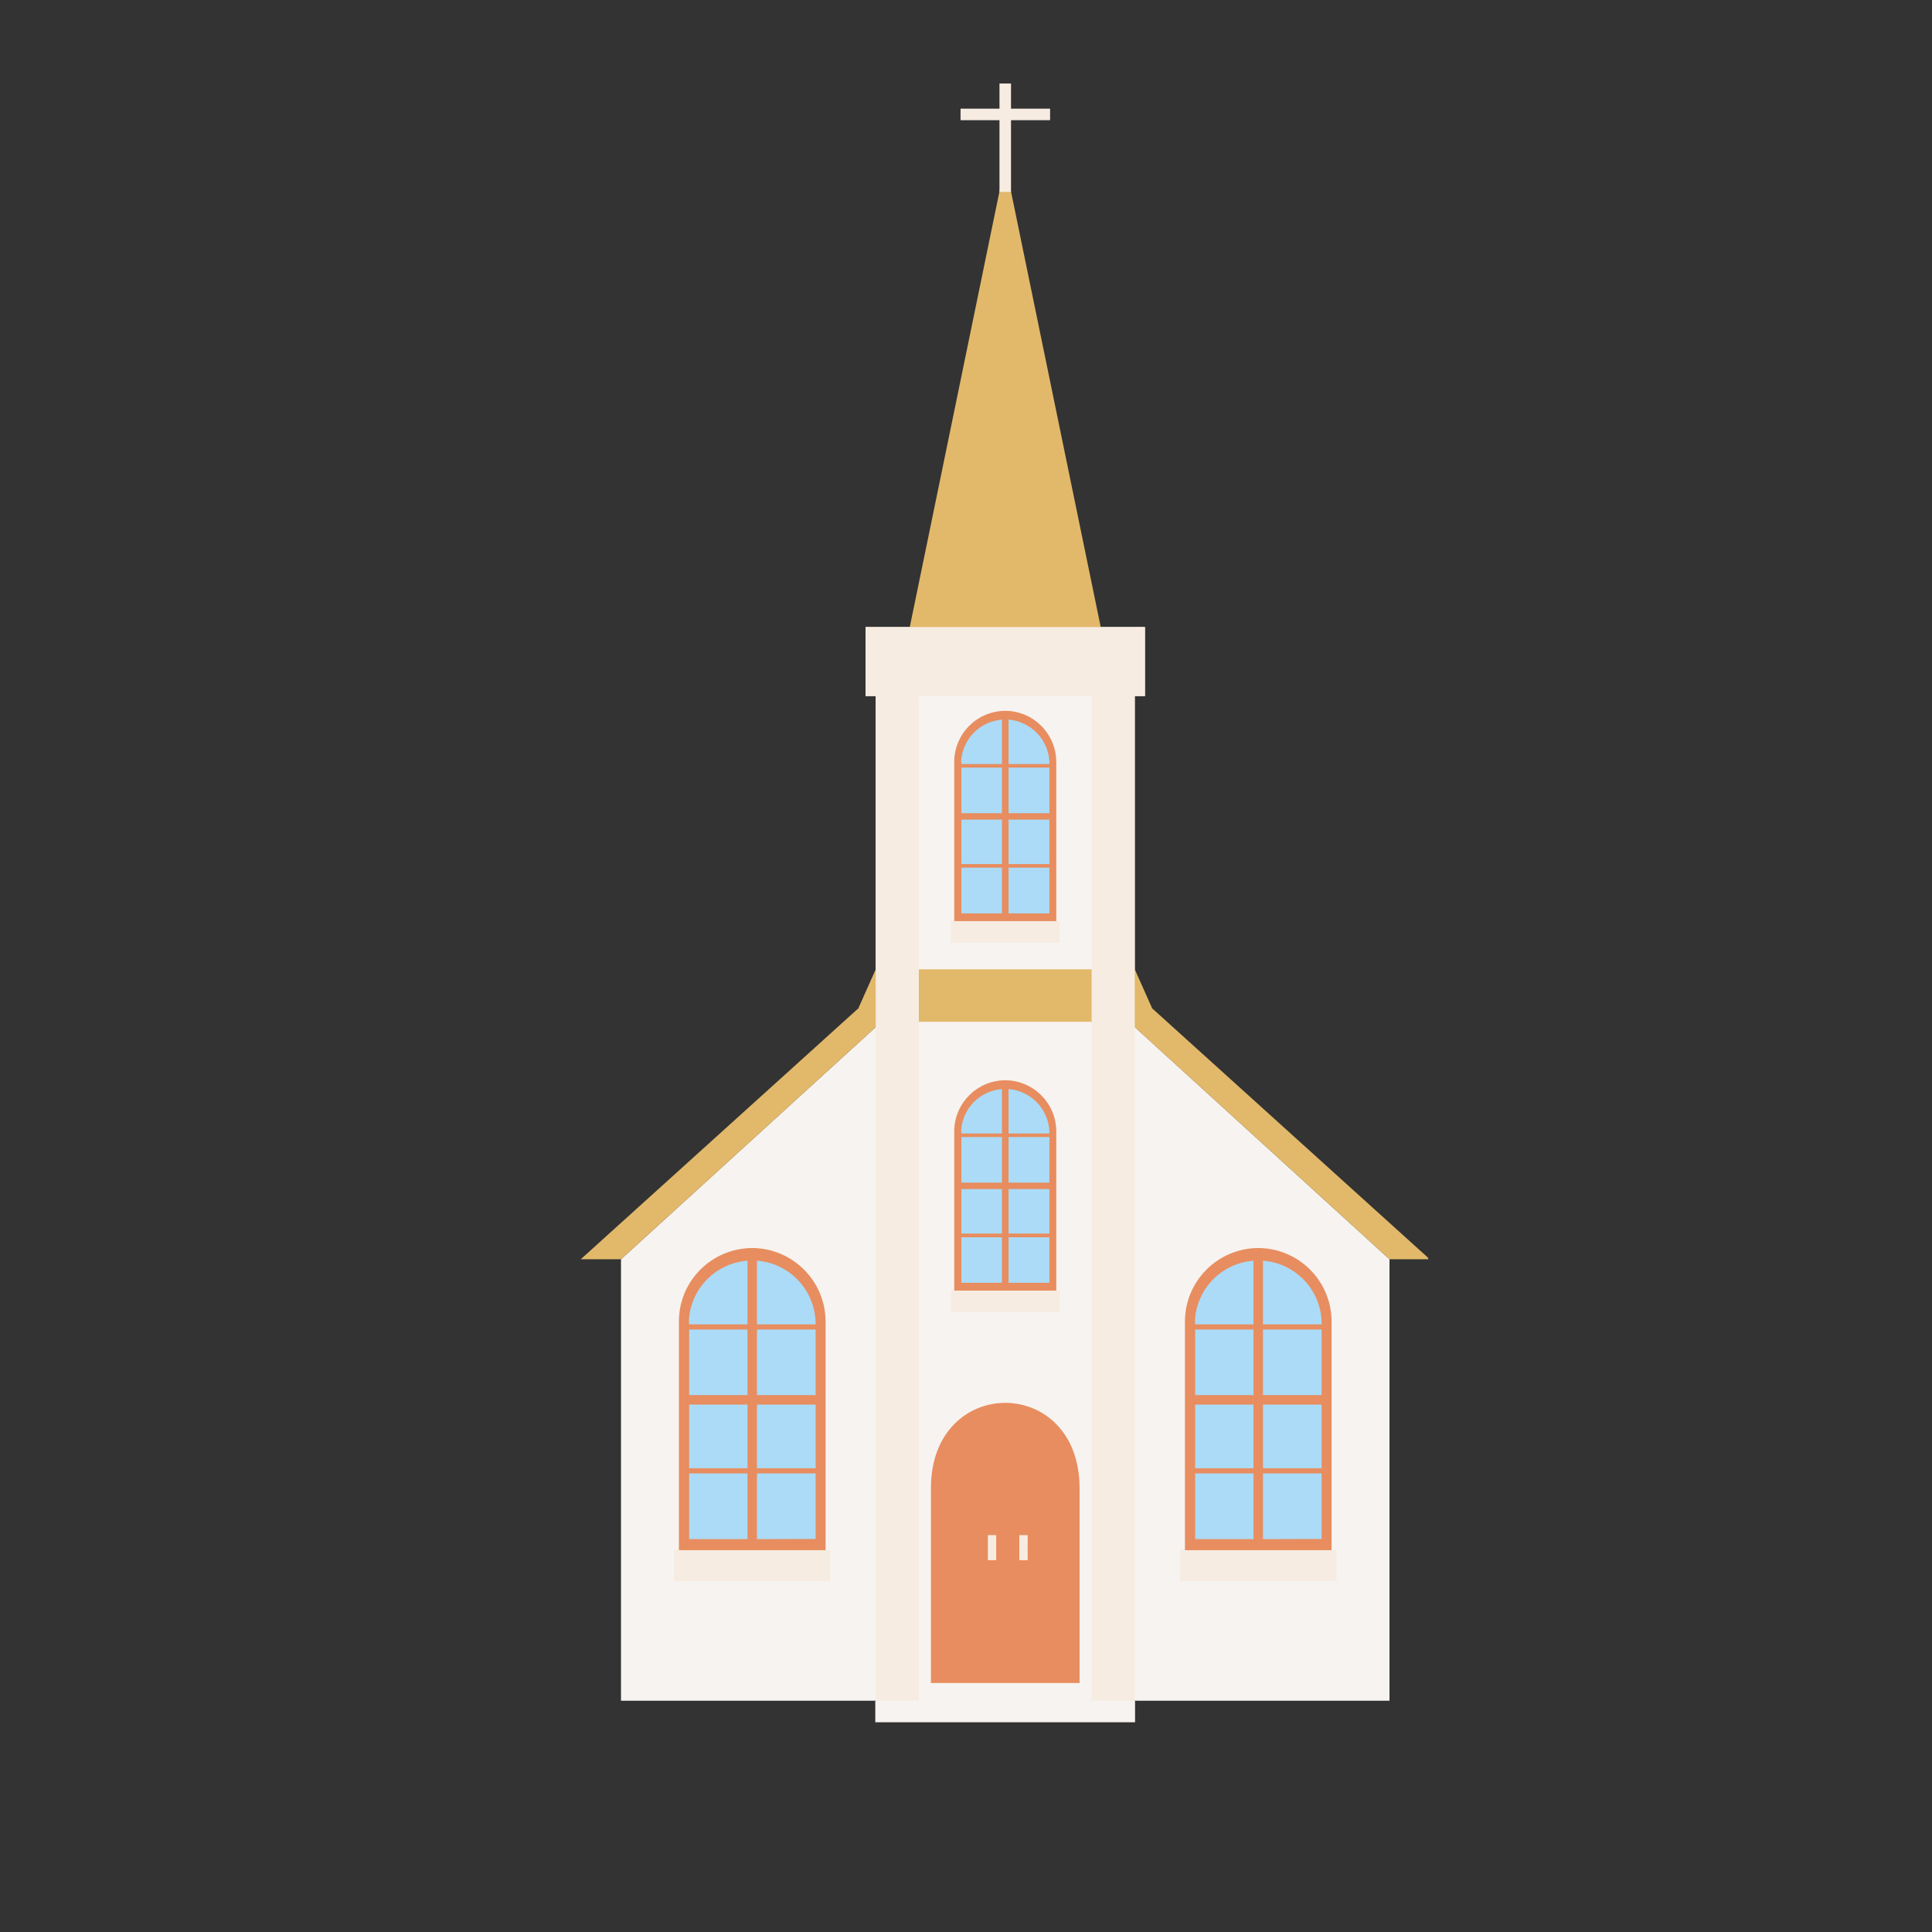 <svg xmlns="http://www.w3.org/2000/svg" xmlns:xlink="http://www.w3.org/1999/xlink" width="70" zoomAndPan="magnify" viewBox="0 0 52.5 52.5" height="70" preserveAspectRatio="xMidYMid meet" version="1.0"><rect x="0" y="0" width="52.5" height="52.5" fill="#333333" stroke="none"/><defs><clipPath id="4e6c762c60"><path d="M 16 17 L 38 17 L 38 46.844 L 16 46.844 Z M 16 17 " clip-rule="nonzero"/></clipPath><clipPath id="48083be432"><path d="M 15.777 4 L 38.809 4 L 38.809 35 L 15.777 35 Z M 15.777 4 " clip-rule="nonzero"/></clipPath><clipPath id="aec2891603"><path d="M 23 17 L 31 17 L 31 46.844 L 23 46.844 Z M 23 17 " clip-rule="nonzero"/></clipPath><clipPath id="8adbe0b109"><path d="M 27 2.27 L 28 2.27 L 28 6 L 27 6 Z M 27 2.27 " clip-rule="nonzero"/></clipPath><clipPath id="fb61490532"><path d="M 26 2.27 L 29 2.27 L 29 4 L 26 4 Z M 26 2.27 " clip-rule="nonzero"/></clipPath></defs><g clip-path="url(#4e6c762c60)"><path fill="#f7f3f0" d="M 30.836 27.91 L 30.836 18.914 L 31.113 18.914 L 31.113 17.039 L 23.52 17.039 L 23.52 18.914 L 23.797 18.914 L 23.797 27.91 L 16.875 34.219 L 16.875 46.215 L 23.785 46.215 L 23.785 46.203 L 23.797 46.203 L 23.797 46.215 L 23.785 46.215 L 23.785 46.801 L 30.844 46.801 L 30.844 46.215 L 30.836 46.215 L 30.836 46.203 L 30.844 46.203 L 30.844 46.215 L 37.758 46.215 L 37.758 34.219 Z M 27.07 42.398 L 26.844 42.398 L 26.844 41.715 L 27.07 41.715 Z M 27.926 42.398 L 27.699 42.398 L 27.699 41.715 L 27.926 41.715 Z M 27.926 42.398 " fill-opacity="1" fill-rule="evenodd"/></g><path fill="#abdbf7" d="M 26.285 19.848 L 27.309 19.449 L 28.312 19.801 L 28.621 20.621 L 28.621 24.922 L 26.012 24.922 L 26.012 20.605 Z M 26.012 30.648 L 26.012 34.965 L 28.621 34.965 L 28.621 30.66 L 28.312 29.84 L 27.309 29.488 L 26.285 29.887 Z M 18.566 35.77 L 18.566 41.973 L 22.312 41.973 L 22.312 35.789 L 21.875 34.609 L 20.43 34.102 L 18.957 34.68 Z M 32.32 35.77 L 32.32 41.973 L 36.066 41.973 L 36.066 35.789 L 35.625 34.609 L 34.184 34.102 L 32.707 34.68 Z M 32.32 35.77 " fill-opacity="1" fill-rule="evenodd"/><path fill="#f7ece1" d="M 25.84 25.023 L 28.793 25.023 L 28.793 25.617 L 25.84 25.617 Z M 25.84 35.656 L 28.793 35.656 L 28.793 35.062 L 25.84 35.062 Z M 18.316 42.969 L 22.562 42.969 L 22.562 42.117 L 18.316 42.117 Z M 32.07 42.969 L 36.316 42.969 L 36.316 42.117 L 32.07 42.117 Z M 32.07 42.969 " fill-opacity="1" fill-rule="evenodd"/><path fill="#e88d5f" d="M 25.297 45.734 L 25.297 40.441 C 25.297 37.348 29.336 37.348 29.336 40.441 L 29.336 45.734 Z M 28.516 20.703 L 28.516 20.762 L 28.516 20.75 C 28.516 20.734 28.516 20.719 28.516 20.703 Z M 27.316 19.316 C 26.551 19.32 25.934 19.938 25.93 20.703 L 25.93 25.031 L 28.703 25.031 L 28.703 20.703 C 28.699 19.938 28.082 19.32 27.316 19.316 Z M 27.227 24.82 L 26.125 24.82 L 26.125 23.578 L 27.227 23.578 Z M 27.227 23.48 L 26.125 23.48 L 26.125 22.273 L 27.227 22.273 Z M 27.227 22.098 L 26.125 22.098 L 26.125 20.859 L 27.227 20.859 Z M 27.227 20.762 L 26.125 20.762 L 26.125 20.707 L 26.117 20.707 C 26.141 20.098 26.617 19.602 27.227 19.555 Z M 28.516 24.82 L 27.406 24.82 L 27.406 23.578 L 28.516 23.578 Z M 28.516 23.48 L 27.406 23.48 L 27.406 22.273 L 28.516 22.273 Z M 28.516 22.098 L 27.406 22.098 L 27.406 20.859 L 28.516 20.859 Z M 28.516 20.762 L 27.406 20.762 L 27.406 19.555 C 28.012 19.602 28.488 20.098 28.516 20.703 C 28.516 20.719 28.516 20.734 28.516 20.75 Z M 28.516 30.789 L 28.516 30.801 L 28.516 30.742 C 28.516 30.758 28.516 30.773 28.516 30.789 Z M 26.125 30.746 L 26.125 30.801 L 26.117 30.801 L 26.117 30.789 C 26.117 30.773 26.117 30.762 26.117 30.746 Z M 27.316 29.355 C 26.551 29.359 25.934 29.977 25.93 30.742 L 25.93 35.07 L 28.703 35.07 L 28.703 30.742 C 28.699 29.977 28.082 29.359 27.316 29.355 Z M 27.227 34.859 L 26.125 34.859 L 26.125 33.621 L 27.227 33.621 Z M 27.227 33.52 L 26.125 33.52 L 26.125 32.312 L 27.227 32.312 Z M 27.227 32.137 L 26.125 32.137 L 26.125 30.898 L 27.227 30.898 Z M 27.227 30.801 L 26.117 30.801 L 26.117 30.789 C 26.117 30.773 26.117 30.762 26.117 30.746 C 26.141 30.137 26.617 29.641 27.227 29.594 Z M 28.516 34.859 L 27.406 34.859 L 27.406 33.621 L 28.516 33.621 Z M 28.516 33.52 L 27.406 33.52 L 27.406 32.312 L 28.516 32.312 Z M 28.516 32.137 L 27.406 32.137 L 27.406 30.898 L 28.516 30.898 Z M 28.516 30.801 L 27.406 30.801 L 27.406 29.594 C 28.012 29.641 28.488 30.133 28.516 30.742 C 28.516 30.758 28.516 30.773 28.516 30.789 Z M 27.406 29.461 L 27.406 29.594 C 27.375 29.594 27.348 29.59 27.316 29.59 C 27.285 29.59 27.258 29.594 27.227 29.594 L 27.227 29.461 Z M 27.406 29.461 L 27.406 29.594 C 27.375 29.594 27.348 29.59 27.316 29.59 C 27.285 29.59 27.258 29.594 27.227 29.594 L 27.227 29.461 Z M 18.727 35.91 L 18.727 35.988 L 18.715 35.988 L 18.715 35.973 C 18.715 35.953 18.715 35.93 18.719 35.91 Z M 20.441 33.914 C 19.34 33.918 18.449 34.809 18.449 35.906 L 18.449 42.125 L 22.434 42.125 L 22.434 35.906 C 22.43 34.809 21.539 33.918 20.441 33.914 Z M 20.312 38.168 L 20.312 39.898 L 18.727 39.898 L 18.727 38.168 Z M 18.727 37.91 L 18.727 36.129 L 20.312 36.129 L 20.312 37.91 Z M 18.719 35.973 C 18.719 35.953 18.719 35.93 18.719 35.91 C 18.75 35.035 19.438 34.324 20.312 34.258 L 20.312 35.988 L 18.715 35.988 Z M 18.727 40.039 L 20.312 40.039 L 20.312 41.824 L 18.727 41.824 Z M 22.164 41.82 L 20.57 41.824 L 20.57 40.039 L 22.164 40.039 Z M 22.164 39.898 L 20.57 39.898 L 20.57 38.168 L 22.164 38.168 Z M 22.164 37.91 L 20.57 37.91 L 20.57 36.129 L 22.164 36.129 Z M 22.164 35.988 L 20.57 35.988 L 20.57 34.258 C 21.465 34.324 22.16 35.074 22.164 35.973 Z M 34.191 33.914 C 33.094 33.918 32.203 34.809 32.199 35.906 L 32.199 42.125 L 36.184 42.125 L 36.184 35.906 C 36.18 34.809 35.293 33.918 34.191 33.914 Z M 34.062 41.824 L 32.477 41.824 L 32.477 40.039 L 34.062 40.039 Z M 34.062 39.898 L 32.477 39.898 L 32.477 38.168 L 34.062 38.168 Z M 34.062 37.91 L 32.477 37.91 L 32.477 36.129 L 34.062 36.129 Z M 34.062 35.988 L 32.477 35.988 L 32.477 35.91 L 32.469 35.91 C 32.504 35.035 33.188 34.324 34.062 34.258 Z M 35.914 41.82 L 34.32 41.824 L 34.32 40.039 L 35.914 40.039 Z M 35.914 39.898 L 34.32 39.898 L 34.32 38.168 L 35.914 38.168 Z M 35.914 37.91 L 34.32 37.91 L 34.32 36.129 L 35.914 36.129 Z M 35.914 35.988 L 34.32 35.988 L 34.32 34.258 C 35.219 34.324 35.914 35.074 35.914 35.973 Z M 35.914 35.988 " fill-opacity="1" fill-rule="nonzero"/><g clip-path="url(#48083be432)"><path fill="#e2b96a" d="M 38.852 34.219 L 37.758 34.219 L 30.676 27.766 L 23.957 27.766 L 16.875 34.219 L 15.781 34.219 L 23.344 27.383 L 23.332 27.383 L 23.797 26.34 L 30.836 26.34 L 31.301 27.383 L 31.289 27.383 Z M 29.934 17.152 L 27.316 4.441 L 24.699 17.152 Z M 29.934 17.152 " fill-opacity="1" fill-rule="evenodd"/></g><path fill="#f7ece1" d="M 27.07 42.398 L 26.844 42.398 L 26.844 41.715 L 27.07 41.715 Z M 27.926 41.715 L 27.699 41.715 L 27.699 42.398 L 27.926 42.398 Z M 27.926 41.715 " fill-opacity="1" fill-rule="evenodd"/><g clip-path="url(#aec2891603)"><path fill="#f7ece1" d="M 23.797 17.234 L 24.969 17.234 L 24.969 46.215 L 23.797 46.215 Z M 29.664 17.234 L 30.836 17.234 L 30.836 46.215 L 29.664 46.215 Z M 29.664 17.234 " fill-opacity="1" fill-rule="evenodd"/></g><path fill="#f7ece1" d="M 23.52 17.039 L 31.113 17.039 L 31.113 18.914 L 23.52 18.914 Z M 23.52 17.039 " fill-opacity="1" fill-rule="nonzero"/><g clip-path="url(#8adbe0b109)"><path fill="#f7ece1" d="M 27.16 2.27 L 27.473 2.27 L 27.473 5.215 L 27.16 5.215 Z M 27.16 2.27 " fill-opacity="1" fill-rule="nonzero"/></g><g clip-path="url(#fb61490532)"><path fill="#f7ece1" d="M 26.102 2.953 L 28.535 2.953 L 28.535 3.266 L 26.102 3.266 Z M 26.102 2.953 " fill-opacity="1" fill-rule="nonzero"/></g></svg>